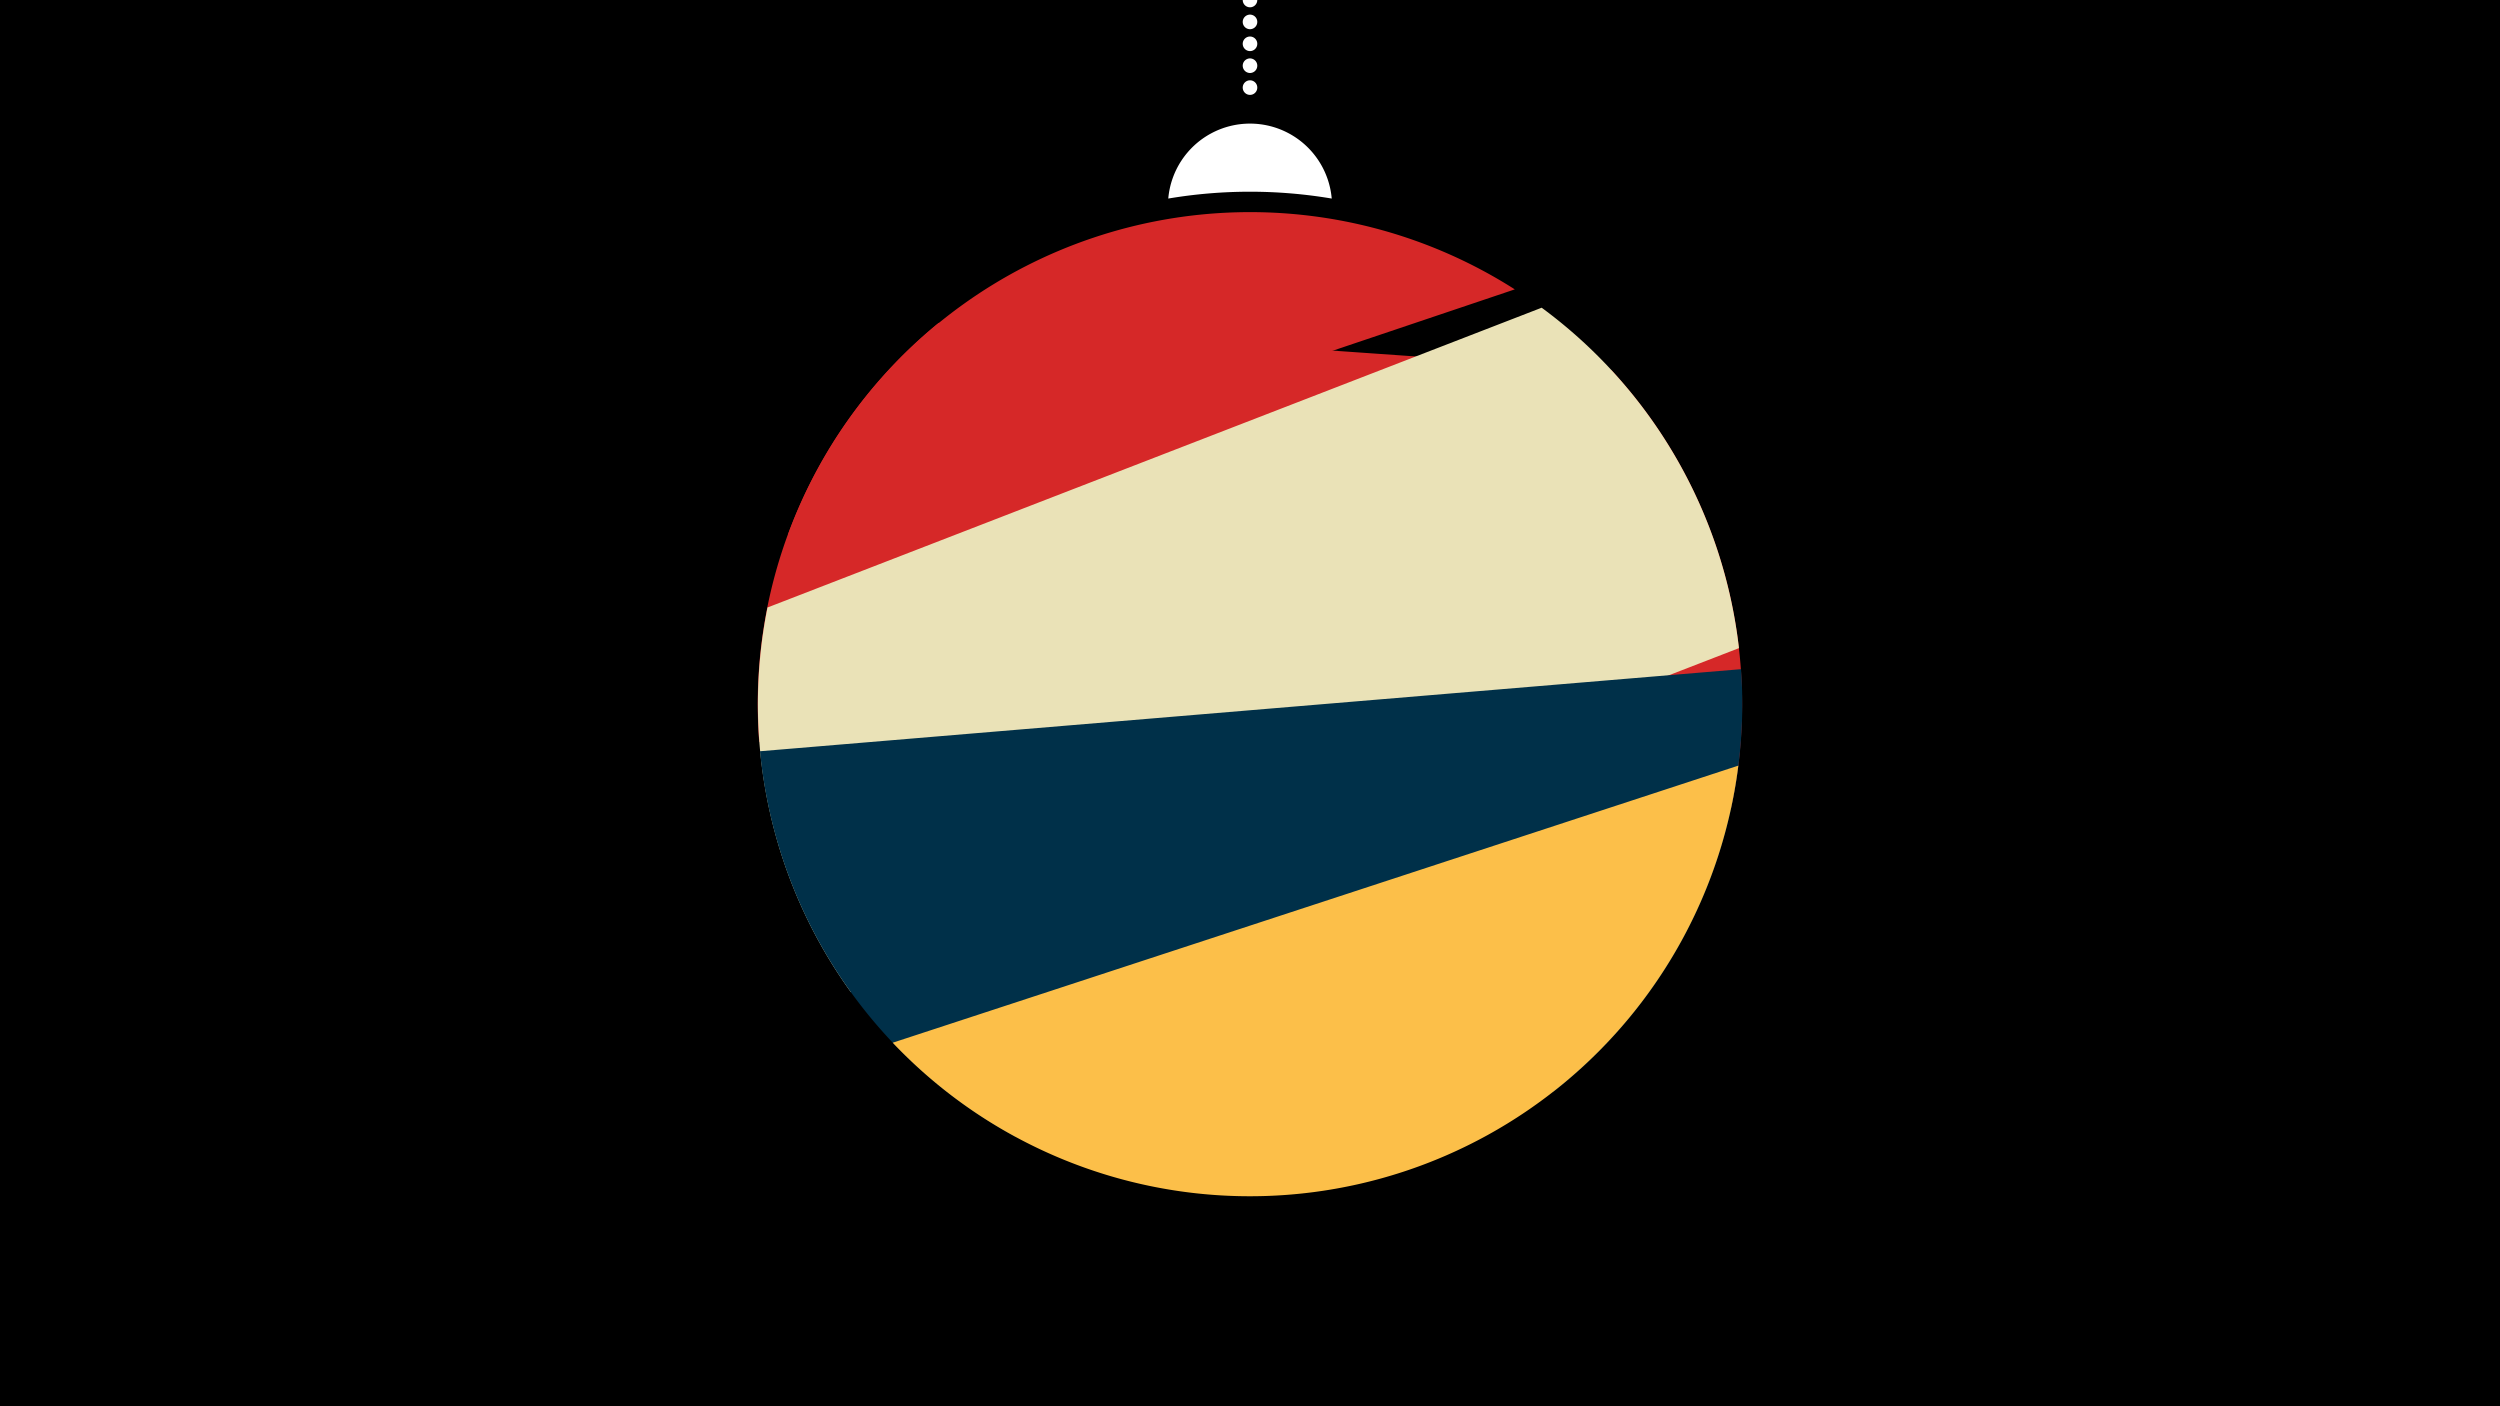 <svg width="1200" height="675" viewBox="-500 -500 1200 675" xmlns="http://www.w3.org/2000/svg"><path d="M-500-500h1200v675h-1200z" fill="#000"/><path d="M139.228,-404.694A 39.375 39.375 0 0 0 60.772 -404.694A 236 236 0 0 1 139.228 -404.694" fill="#fff"/><path d="M100,-500V-447.469" stroke="#fff" stroke-linecap="round" stroke-dasharray="0.01 10.5" stroke-width="7"/><path d="M-121.7-243.6l348.8-117.5a236.3 236.3 0 0 0-348.8 117.5" fill="#d62828" /><path d="M-135.6-143.9l466.3 32.7a236.3 236.3 0 0 0-57.2-211.1l0 0-323-22.7a236.3 236.3 0 0 0-86.1 201.1" fill="#d62828" /><path d="M-91.6-23.8l426.3-165.1a236.3 236.3 0 0 0-94.7-163.4l0 0-371.6 143.9a236.3 236.3 0 0 0 40 184.6" fill="#eae2b7" /><path d="M-12.7 45.6l258.4-21.6a236.3 236.3 0 0 0 90-202.8l0 0-470.9 39.4a236.3 236.3 0 0 0 122.5 185" fill="#003049" /><path d="M-71.5 0.5l405.9-133a236.3 236.3 0 0 1-405.9 133" fill="#fcbf49" /></svg>
